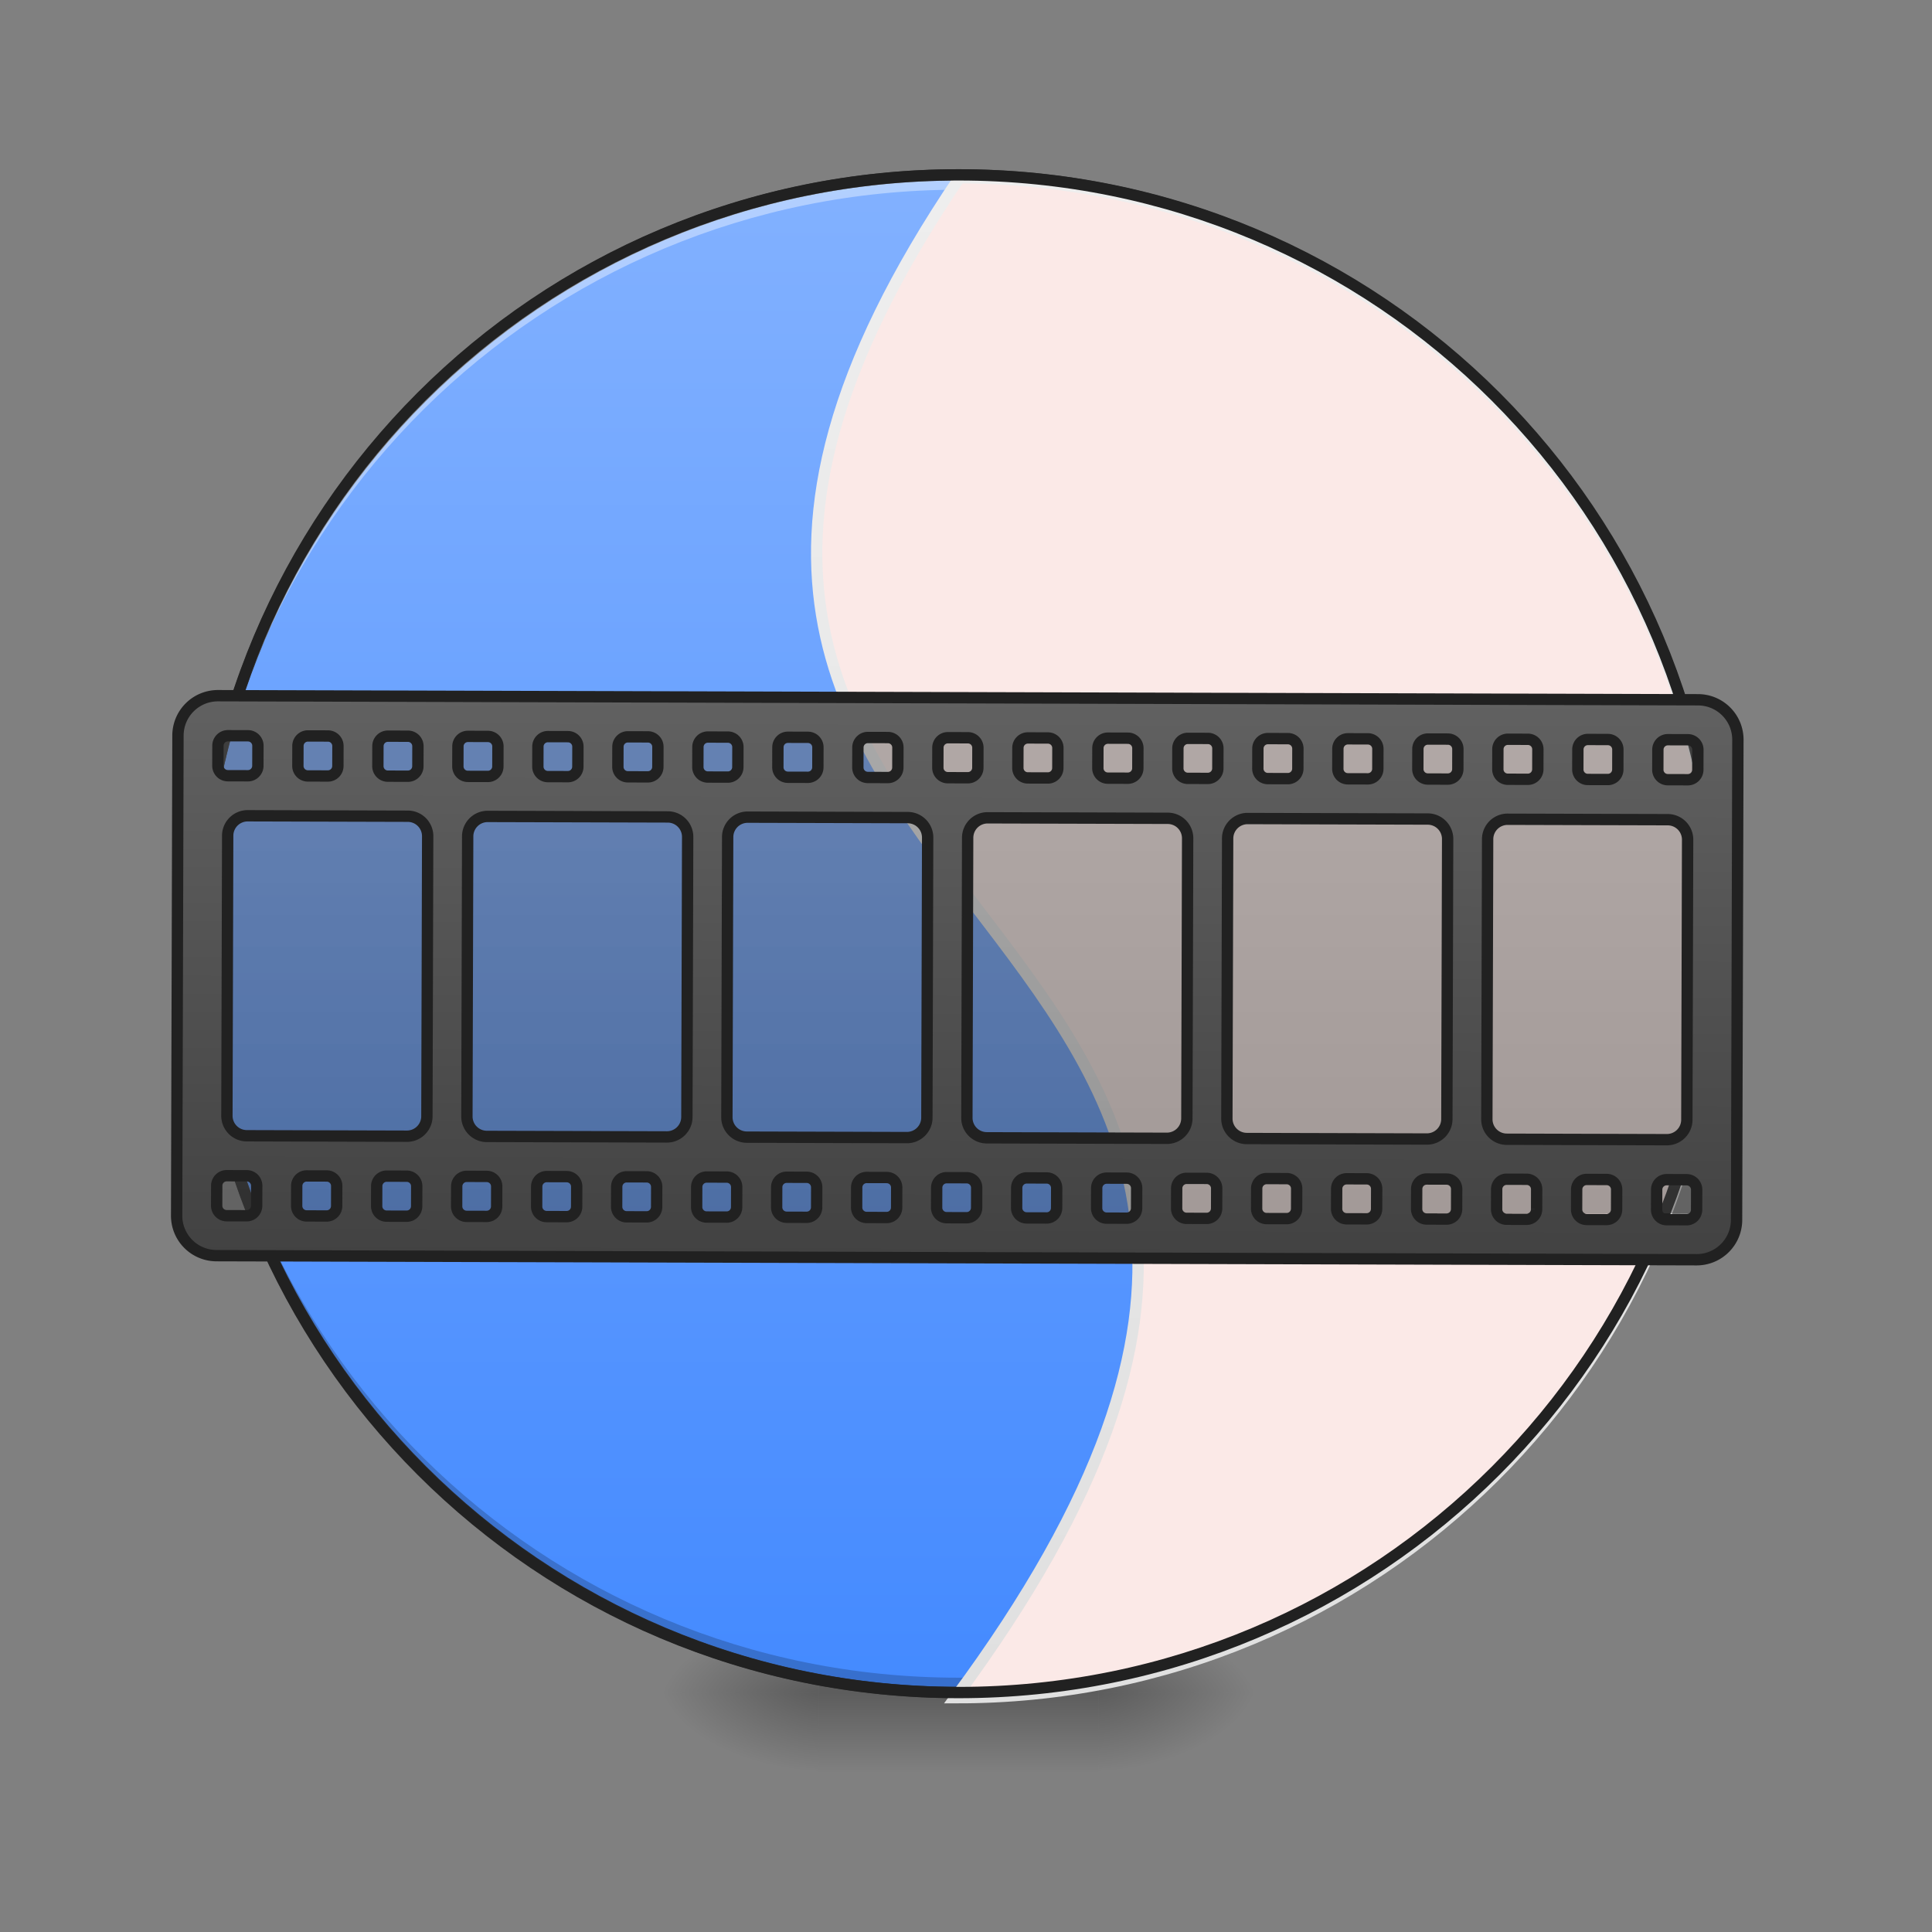<svg xmlns="http://www.w3.org/2000/svg" xmlns:xlink="http://www.w3.org/1999/xlink" width="512pt" height="512pt" viewBox="0 0 512 512"><rect x="0" y="0" width="512" height="512" fill="#808080" stroke="none"/><defs><radialGradient id="d" gradientUnits="userSpaceOnUse" cx="450.909" cy="189.579" fx="450.909" fy="189.579" r="21.167" gradientTransform="matrix(0 -1.25 -2.25 0 712.37 1017.525)"><stop offset="0" stop-opacity=".314"/><stop offset=".222" stop-opacity=".275"/><stop offset="1" stop-opacity="0"/></radialGradient><radialGradient id="e" gradientUnits="userSpaceOnUse" cx="450.909" cy="189.579" fx="450.909" fy="189.579" r="21.167" gradientTransform="matrix(0 1.25 2.25 0 -204.322 -120.44)"><stop offset="0" stop-opacity=".314"/><stop offset=".222" stop-opacity=".275"/><stop offset="1" stop-opacity="0"/></radialGradient><radialGradient id="f" gradientUnits="userSpaceOnUse" cx="450.909" cy="189.579" fx="450.909" fy="189.579" r="21.167" gradientTransform="matrix(0 -1.25 2.25 0 -204.322 1017.525)"><stop offset="0" stop-opacity=".314"/><stop offset=".222" stop-opacity=".275"/><stop offset="1" stop-opacity="0"/></radialGradient><radialGradient id="g" gradientUnits="userSpaceOnUse" cx="450.909" cy="189.579" fx="450.909" fy="189.579" r="21.167" gradientTransform="matrix(0 1.25 -2.25 0 712.37 -120.44)"><stop offset="0" stop-opacity=".314"/><stop offset=".222" stop-opacity=".275"/><stop offset="1" stop-opacity="0"/></radialGradient><linearGradient id="h" gradientUnits="userSpaceOnUse" x1="255.323" y1="233.5" x2="255.323" y2="254.667" gradientTransform="matrix(.214 0 0 1 199.446 215.02)"><stop offset="0" stop-opacity=".275"/><stop offset="1" stop-opacity="0"/></linearGradient><linearGradient id="i" gradientUnits="userSpaceOnUse" x1="254" y1="-168.667" x2="254" y2="233.5"><stop offset="0" stop-color="#82b1ff"/><stop offset="1" stop-color="#448aff"/></linearGradient><linearGradient id="j" gradientUnits="userSpaceOnUse" x1="1080" y1="1695.118" x2="1080" y2="175.118"><stop offset="0" stop-color="#e0e0e0"/><stop offset="1" stop-color="#eee"/></linearGradient><filter id="a" filterUnits="objectBoundingBox" x="0%" y="0%" width="100%" height="100%"><feColorMatrix in="SourceGraphic" values="0 0 0 0 1 0 0 0 0 1 0 0 0 0 1 0 0 0 1 0"/></filter><mask id="l"><path fill-opacity=".478" d="M0 0h512v512H0z" filter="url(#a)"/></mask><linearGradient id="c" gradientUnits="userSpaceOnUse" x1="248.708" y1="106.5" x2="248.708" y2="-25.792" gradientTransform="matrix(1 0 0 1 0 215.02)"><stop offset="0" stop-color="#424242"/><stop offset="1" stop-color="#616161"/></linearGradient><clipPath id="b"><path d="M0 0h512v512H0z"/></clipPath><g id="k" clip-path="url(#b)"><path d="M58.215 189.227h391.62a5.291 5.291 0 0 1 5.29 5.293v121.718a5.291 5.291 0 0 1-5.29 5.293H58.216a5.295 5.295 0 0 1-5.293-5.293V194.52a5.295 5.295 0 0 1 5.293-5.293zm0 0" fill="url(#c)"/></g><linearGradient id="m" gradientUnits="userSpaceOnUse" x1="960" y1="1255.118" x2="960" y2="695.118"><stop offset="0" stop-color="#424242"/><stop offset="1" stop-color="#616161"/></linearGradient></defs><path d="M291.07 448.543h42.336v-21.168H291.07zm0 0" fill="url(#d)"/><path d="M216.98 448.543h-42.34v21.168h42.34zm0 0" fill="url(#e)"/><path d="M216.98 448.543h-42.34v-21.168h42.34zm0 0" fill="url(#f)"/><path d="M291.07 448.543h42.336v21.168H291.07zm0 0" fill="url(#g)"/><path d="M216.98 443.25h74.09v26.46h-74.09zm0 0" fill="url(#h)"/><path d="M254-168.668c111.055 0 201.082 90.03 201.082 201.086 0 111.056-90.027 201.082-201.083 201.082S52.917 143.474 52.917 32.418s90.026-201.086 201.082-201.086zm0 0" transform="matrix(1 0 0 1 0 215.02)" fill="url(#i)" stroke-width="3" stroke-linecap="round" stroke="#333"/><path d="M254.023 448.543c-111.41 0-201.101-89.691-201.101-201.102 0-.66.008-1.316.012-1.968 1.05 110.492 90.336 199.132 201.09 199.132 110.753 0 200.038-88.64 201.09-199.132.007.652.011 1.308.011 1.968 0 111.41-89.691 201.102-201.102 201.102zm0 0" fill-opacity=".196"/><path d="M254.023 46.336c-111.41 0-201.101 89.691-201.101 201.105 0 .657.008 1.313.012 1.97 1.05-110.497 90.336-199.134 201.09-199.134 110.753 0 200.038 88.637 201.09 199.133.007-.656.011-1.312.011-1.969 0-111.414-89.691-201.105-201.102-201.105zm0 0" fill="#fff" fill-opacity=".392"/><path d="M959.997 175.111c-518.853 770.788 598.644 706.498 0 1520.008 421.038 0 759.996-338.96 759.996-759.997 0-421.052-338.958-760.01-759.996-760.01zm0 0" transform="rotate(.158) scale(.265)" fill="#fbe9e7" stroke-width="11.339" stroke-linecap="round" stroke="url(#j)"/><path d="M254.023 44.84c-112.214 0-202.601 90.383-202.601 202.601 0 112.215 90.387 202.602 202.601 202.602 112.215 0 202.606-90.387 202.606-202.602 0-112.218-90.39-202.601-202.606-202.601zm0 3c110.606 0 199.606 88.992 199.606 199.601 0 110.606-89 199.602-199.606 199.602-110.605 0-199.601-88.996-199.601-199.602 0-110.609 88.996-199.601 199.601-199.601zm0 0" fill="#212121"/><use xlink:href="#k" mask="url(#l)"/><path d="M220.004 695.116c-22.159 0-40.006 17.847-40.006 40.006v479.998c0 22.159 17.847 39.992 40.006 39.992h1480.001c22.158 0 39.991-17.833 39.991-39.992V735.122c0-22.159-17.833-40.006-39.99-40.006zm9.994 40.006H250a9.973 9.973 0 0 1 9.994 9.994v20.003a9.973 9.973 0 0 1-9.994 9.994h-20.003a9.973 9.973 0 0 1-9.994-9.994v-20.003a9.973 9.973 0 0 1 9.994-9.994zm79.997 0h20.003c5.536 0 10.009 4.458 10.009 9.994v20.003c0 5.536-4.473 9.994-10.009 9.994h-20.003a9.973 9.973 0 0 1-9.994-9.994v-20.003a9.973 9.973 0 0 1 9.994-9.994zm80.012 0h19.988a9.977 9.977 0 0 1 10.01 9.994v20.003a9.977 9.977 0 0 1-10.01 9.994h-19.988a9.977 9.977 0 0 1-10.009-9.994v-20.003a9.977 9.977 0 0 1 10.01-9.994zm79.997 0h20.003a9.973 9.973 0 0 1 9.994 9.994v20.003a9.973 9.973 0 0 1-9.994 9.994h-20.003a9.977 9.977 0 0 1-10.009-9.994v-20.003a9.977 9.977 0 0 1 10.01-9.994zm79.998 0h20.003a9.973 9.973 0 0 1 9.994 9.994v20.003a9.973 9.973 0 0 1-9.994 9.994h-20.003c-5.536 0-10.01-4.458-10.01-9.994v-20.003c0-5.536 4.474-9.994 10.01-9.994zm79.997 0h20.003a9.973 9.973 0 0 1 9.994 9.994v20.003a9.973 9.973 0 0 1-9.994 9.994h-20.003a9.973 9.973 0 0 1-9.994-9.994v-20.003a9.973 9.973 0 0 1 9.994-9.994zm79.997 0H730a9.973 9.973 0 0 1 9.994 9.994v20.003a9.973 9.973 0 0 1-9.994 9.994h-20.003a9.973 9.973 0 0 1-9.994-9.994v-20.003a9.973 9.973 0 0 1 9.994-9.994zm79.997 0h20.004a9.977 9.977 0 0 1 10.008 9.994v20.003a9.977 9.977 0 0 1-10.008 9.994h-20.004a9.973 9.973 0 0 1-9.994-9.994v-20.003a9.973 9.973 0 0 1 9.994-9.994zm80.013 0h19.988a9.977 9.977 0 0 1 10.009 9.994v20.003a9.977 9.977 0 0 1-10.01 9.994h-19.987a9.977 9.977 0 0 1-10.01-9.994v-20.003a9.977 9.977 0 0 1 10.01-9.994zm79.997 0h20.003a9.973 9.973 0 0 1 9.994 9.994v20.003a9.973 9.973 0 0 1-9.994 9.994h-20.003c-5.536 0-10.01-4.458-10.01-9.994v-20.003c0-5.536 4.474-9.994 10.01-9.994zm79.997 0h20.003a9.973 9.973 0 0 1 9.994 9.994v20.003a9.973 9.973 0 0 1-9.994 9.994H1030a9.973 9.973 0 0 1-9.994-9.994v-20.003a9.973 9.973 0 0 1 9.994-9.994zm79.997 0H1130a9.973 9.973 0 0 1 9.995 9.994v20.003a9.973 9.973 0 0 1-9.995 9.994h-20.003a9.973 9.973 0 0 1-9.994-9.994v-20.003a9.973 9.973 0 0 1 9.994-9.994zm79.998 0h20.003c5.536 0 10.009 4.458 10.009 9.994v20.003c0 5.536-4.473 9.994-10.01 9.994h-20.002a9.973 9.973 0 0 1-9.994-9.994v-20.003a9.973 9.973 0 0 1 9.994-9.994zm80.012 0h19.988a9.977 9.977 0 0 1 10.009 9.994v20.003a9.977 9.977 0 0 1-10.009 9.994h-19.988a9.977 9.977 0 0 1-10.01-9.994v-20.003a9.977 9.977 0 0 1 10.01-9.994zm79.997 0h20.003a9.973 9.973 0 0 1 9.994 9.994v20.003a9.973 9.973 0 0 1-9.994 9.994h-20.003a9.977 9.977 0 0 1-10.009-9.994v-20.003a9.977 9.977 0 0 1 10.009-9.994zm79.997 0h20.003a9.973 9.973 0 0 1 9.994 9.994v20.003a9.973 9.973 0 0 1-9.994 9.994h-20.003a9.973 9.973 0 0 1-9.994-9.994v-20.003a9.973 9.973 0 0 1 9.994-9.994zm79.998 0h20.003a9.973 9.973 0 0 1 9.994 9.994v20.003a9.973 9.973 0 0 1-9.994 9.994h-20.003a9.973 9.973 0 0 1-9.995-9.994v-20.003a9.973 9.973 0 0 1 9.995-9.994zm79.997 0h20.003a9.973 9.973 0 0 1 9.994 9.994v20.003a9.973 9.973 0 0 1-9.994 9.994h-20.003a9.973 9.973 0 0 1-9.994-9.994v-20.003a9.973 9.973 0 0 1 9.994-9.994zm79.997 0h20.003a9.977 9.977 0 0 1 10.01 9.994v20.003a9.977 9.977 0 0 1-10.01 9.994h-20.003a9.973 9.973 0 0 1-9.994-9.994v-20.003a9.973 9.973 0 0 1 9.994-9.994zM250.001 815.119h159.994a19.953 19.953 0 0 1 20.003 20.003v279.998a19.962 19.962 0 0 1-20.003 20.003H250.001a19.962 19.962 0 0 1-20.003-20.003V835.122A19.953 19.953 0 0 1 250 815.12zm240.006 0h179.998c11.072 0 19.988 8.917 19.988 20.003v279.998c0 11.072-8.916 20.003-19.988 20.003H490.007a19.962 19.962 0 0 1-20.003-20.003V835.122a19.953 19.953 0 0 1 20.003-20.003zm259.995 0h159.995A19.953 19.953 0 0 1 930 835.122v279.998a19.962 19.962 0 0 1-20.003 20.003H750.002A19.962 19.962 0 0 1 730 1115.12V835.122a19.953 19.953 0 0 1 20.003-20.003zm239.992 0h180.012c11.072 0 19.989 8.917 19.989 20.003v279.998c0 11.072-8.917 20.003-19.989 20.003H989.994c-11.072 0-19.988-8.931-19.988-20.003V835.122c0-11.086 8.916-20.003 19.988-20.003zm260.01 0H1430a19.962 19.962 0 0 1 20.003 20.003v279.998c0 11.072-8.93 20.003-20.003 20.003h-179.997A19.962 19.962 0 0 1 1230 1115.12V835.122a19.953 19.953 0 0 1 20.003-20.003zm259.995 0h159.994a19.953 19.953 0 0 1 20.003 20.003v279.998a19.962 19.962 0 0 1-20.003 20.003H1510c-11.072 0-20.003-8.931-20.003-20.003V835.122a19.962 19.962 0 0 1 20.003-20.003zM229.998 1175.114H250a9.977 9.977 0 0 1 9.994 10.01v19.987a9.977 9.977 0 0 1-9.994 10.01h-20.003a9.977 9.977 0 0 1-9.994-10.01v-19.988a9.977 9.977 0 0 1 9.994-10.009zm79.997 0h20.003a9.99 9.99 0 0 1 10.009 10.01v19.987a9.99 9.99 0 0 1-10.009 10.01h-20.003a9.977 9.977 0 0 1-9.994-10.01v-19.988a9.977 9.977 0 0 1 9.994-10.009zm80.012 0h19.988a9.98 9.98 0 0 1 10.01 10.01v19.987a9.98 9.98 0 0 1-10.01 10.01h-19.988a9.98 9.98 0 0 1-10.009-10.01v-19.988a9.98 9.98 0 0 1 10.01-10.009zm79.997 0h20.003a9.977 9.977 0 0 1 9.994 10.01v19.987a9.977 9.977 0 0 1-9.994 10.01h-20.003a9.98 9.98 0 0 1-10.009-10.01v-19.988a9.98 9.98 0 0 1 10.01-10.009zm79.998 0h20.003a9.977 9.977 0 0 1 9.994 10.01v19.987a9.977 9.977 0 0 1-9.994 10.01h-20.003a9.99 9.99 0 0 1-10.01-10.01v-19.988a9.99 9.99 0 0 1 10.01-10.009zm79.997 0h20.003a9.977 9.977 0 0 1 9.994 10.01v19.987a9.977 9.977 0 0 1-9.994 10.01h-20.003a9.977 9.977 0 0 1-9.994-10.01v-19.988a9.977 9.977 0 0 1 9.994-10.009zm79.997 0H730a9.977 9.977 0 0 1 9.994 10.01v19.987a9.977 9.977 0 0 1-9.994 10.01h-20.003a9.977 9.977 0 0 1-9.994-10.01v-19.988a9.977 9.977 0 0 1 9.994-10.009zm79.997 0h20.004a9.98 9.98 0 0 1 10.008 10.01v19.987a9.98 9.98 0 0 1-10.008 10.01h-20.004a9.977 9.977 0 0 1-9.994-10.01v-19.988a9.977 9.977 0 0 1 9.994-10.009zm80.013 0h19.988a9.98 9.98 0 0 1 10.009 10.01v19.987a9.98 9.98 0 0 1-10.01 10.01h-19.987a9.98 9.98 0 0 1-10.01-10.01v-19.988a9.98 9.98 0 0 1 10.01-10.009zm79.997 0h20.003a9.977 9.977 0 0 1 9.994 10.01v19.987a9.977 9.977 0 0 1-9.994 10.01h-20.003a9.99 9.99 0 0 1-10.01-10.01v-19.988a9.99 9.99 0 0 1 10.01-10.009zm79.997 0h20.003a9.977 9.977 0 0 1 9.994 10.01v19.987a9.977 9.977 0 0 1-9.994 10.01H1030a9.977 9.977 0 0 1-9.994-10.01v-19.988a9.977 9.977 0 0 1 9.994-10.009zm79.997 0H1130a9.977 9.977 0 0 1 9.995 10.01v19.987a9.977 9.977 0 0 1-9.995 10.01h-20.003a9.977 9.977 0 0 1-9.994-10.01v-19.988a9.977 9.977 0 0 1 9.994-10.009zm79.998 0h20.003a9.99 9.99 0 0 1 10.009 10.01v19.987a9.99 9.99 0 0 1-10.01 10.01h-20.002a9.977 9.977 0 0 1-9.994-10.01v-19.988a9.977 9.977 0 0 1 9.994-10.009zm80.012 0h19.988a9.98 9.98 0 0 1 10.009 10.01v19.987a9.98 9.98 0 0 1-10.009 10.01h-19.988a9.98 9.98 0 0 1-10.01-10.01v-19.988a9.98 9.98 0 0 1 10.01-10.009zm79.997 0h20.003a9.977 9.977 0 0 1 9.994 10.01v19.987a9.977 9.977 0 0 1-9.994 10.01h-20.003a9.98 9.98 0 0 1-10.009-10.01v-19.988a9.98 9.98 0 0 1 10.009-10.009zm79.997 0h20.003a9.977 9.977 0 0 1 9.994 10.01v19.987a9.977 9.977 0 0 1-9.994 10.01h-20.003a9.977 9.977 0 0 1-9.994-10.01v-19.988a9.977 9.977 0 0 1 9.994-10.009zm79.998 0h20.003a9.977 9.977 0 0 1 9.994 10.01v19.987a9.977 9.977 0 0 1-9.994 10.01h-20.003a9.977 9.977 0 0 1-9.995-10.01v-19.988a9.977 9.977 0 0 1 9.995-10.009zm79.997 0h20.003a9.977 9.977 0 0 1 9.994 10.01v19.987a9.977 9.977 0 0 1-9.994 10.01h-20.003a9.977 9.977 0 0 1-9.994-10.01v-19.988a9.977 9.977 0 0 1 9.994-10.009zm79.997 0h20.003a9.98 9.98 0 0 1 10.01 10.01v19.987a9.98 9.98 0 0 1-10.01 10.01h-20.003a9.977 9.977 0 0 1-9.994-10.01v-19.988a9.977 9.977 0 0 1 9.994-10.009zm0 0" transform="rotate(.158) scale(.265)" fill="url(#m)" stroke-width="11.339" stroke-linecap="square" stroke-linejoin="bevel" stroke="#212121"/></svg>